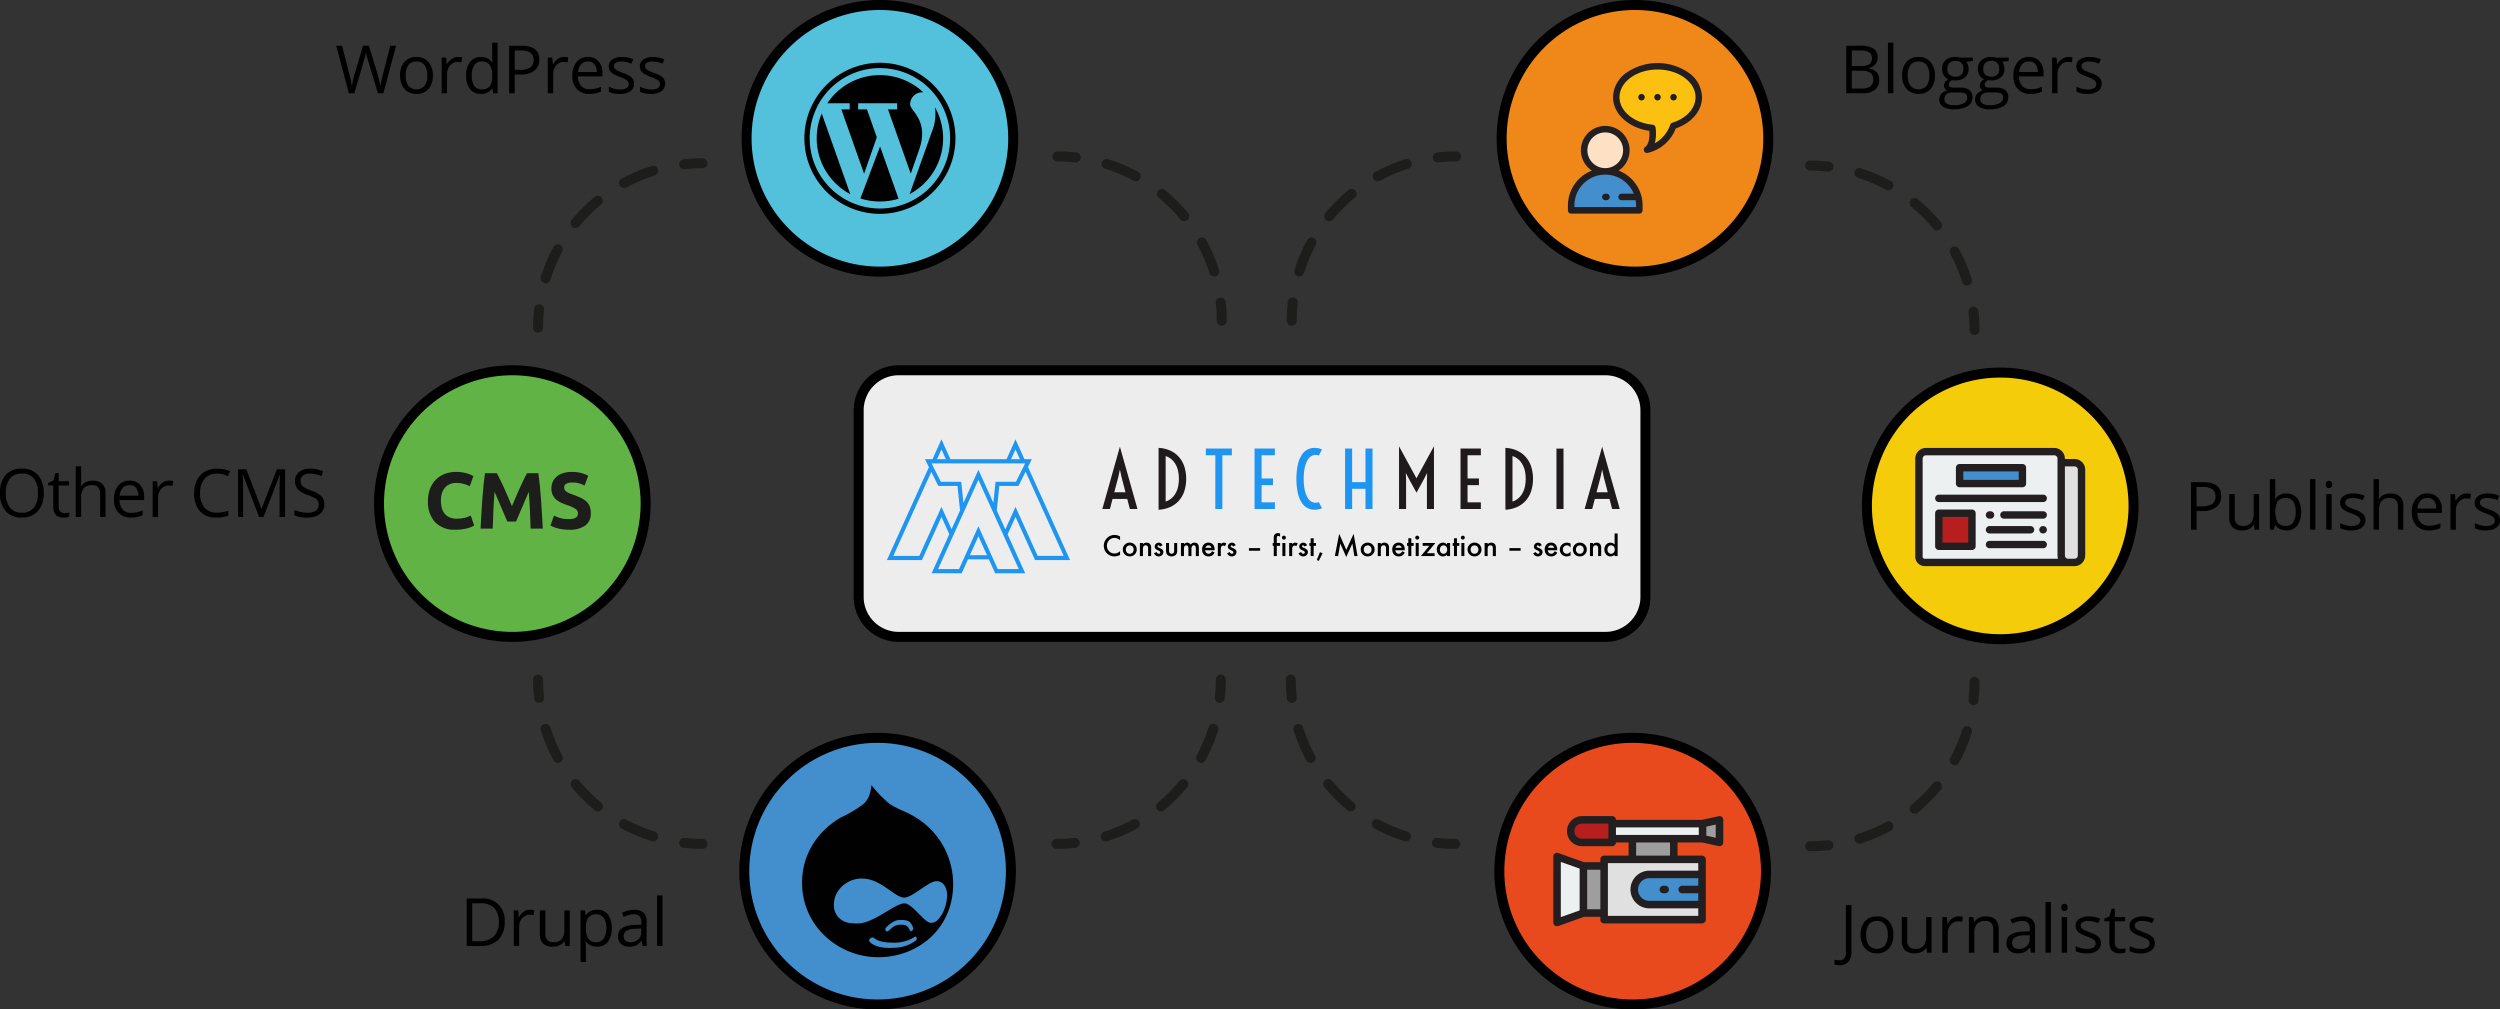 <svg xmlns="http://www.w3.org/2000/svg" viewBox="0 0 750.493 303.039"><rect x="0" y="0" width="750.493" height="303.039" fill="#333333" stroke="none"/><defs><style>.cls-1{fill:#53c1db;}.cls-2{fill:#ededed;}.cls-3{fill:#438ecc;}.cls-4{fill:#010101;}.cls-5{fill:#61b345;}.cls-6{fill:#1d1d1b;}.cls-7{fill:#e84a1d;}.cls-8{fill:#ef8818;}.cls-9{fill:#f4cc09;}.cls-10,.cls-11{fill:none;stroke:#1d1d1b;stroke-linecap:round;stroke-miterlimit:10;stroke-width:3px;}.cls-11{stroke-dasharray:9.497 9.497;}.cls-12{fill:#fcc010;}.cls-13{fill:#fee1c4;}.cls-14{fill:#231f20;}.cls-15{fill:#ecf0f1;}.cls-16{fill:#e0e0e0;}.cls-17{fill:#b61f1e;}.cls-18{fill:#9e9e9e;}.cls-19{fill:#1f1a1c;}.cls-20{fill:#1f95f2;}.cls-21{isolation:isolate;}</style></defs><title>atm-2_1</title><g id="Layer_2" data-name="Layer 2"><g id="Layer_1-2" data-name="Layer 1"><g id="Layer_2-2" data-name="Layer 2"><g id="Layer_1-2-2" data-name="Layer 1-2"><circle class="cls-1" cx="264.145" cy="41.52" r="40.02"/><path d="M264.146,83.04a41.52,41.52,0,1,1,41.52-41.52A41.567,41.567,0,0,1,264.146,83.04Zm0-80.04A38.52,38.52,0,1,0,302.665,41.52,38.563,38.563,0,0,0,264.146,3Z"/><rect class="cls-2" x="257.772" y="111.152" width="236.182" height="80.039" rx="12" ry="12"/><path d="M481.953,192.691H269.771a13.515,13.515,0,0,1-13.5-13.5V123.152a13.515,13.515,0,0,1,13.5-13.5H481.953a13.515,13.515,0,0,1,13.5,13.5v56.039A13.515,13.515,0,0,1,481.953,192.691ZM269.771,112.652a10.512,10.512,0,0,0-10.5,10.5v56.039a10.512,10.512,0,0,0,10.5,10.5H481.953a10.511,10.511,0,0,0,10.5-10.5V123.152a10.512,10.512,0,0,0-10.5-10.5Z"/><path d="M255.073,32.84h-2.505l6.828,19.302,3.823-10.924-2.964-8.378h-2.643V31H269.315v1.839H266.575l6.828,19.302,2.454-7.014c3.22-8.987-2.639-11.786-2.639-13.791a3.631,3.631,0,0,1,3.631-3.631c.108,0,.214.006.317.015a18.974,18.974,0,0,0-28.815,3.28h6.721V32.84Z"/><path d="M245.171,41.52A18.971,18.971,0,0,0,255.25,58.282l-8.563-24.205A18.913,18.913,0,0,0,245.171,41.52Z"/><path d="M280.659,32.17a13.412,13.412,0,0,1-.227,5.197h.075l-.287.82h0a17.679,17.679,0,0,1-.627,1.792l-6.529,18.291a18.983,18.983,0,0,0,7.826-25.68q-.113-.211-.231-.42Z"/><path d="M258.293,59.573a19.063,19.063,0,0,0,11.448.082l-5.55-15.689Z"/><path d="M280.181,25.484a22.677,22.677,0,1,0,6.642,16.035A22.677,22.677,0,0,0,280.181,25.484ZM264.145,62.597a21.077,21.077,0,1,1,21.077-21.078v0A21.101,21.101,0,0,1,264.145,62.597Z"/><circle class="cls-3" cx="263.453" cy="261.52" r="40.02"/><path d="M263.453,303.039a41.52,41.52,0,1,1,41.52-41.52A41.567,41.567,0,0,1,263.453,303.039Zm0-80.039a38.52,38.52,0,1,0,38.52,38.52A38.563,38.563,0,0,0,263.453,223Z"/><path id="Drupal" class="cls-4" d="M274.742,245.293c-2.646-1.645-5.148-2.29-7.644-3.935a35.688,35.688,0,0,1-5.495-5.673c-.347,3.435-1.397,4.832-2.597,5.828a35.946,35.946,0,0,1-6.343,3.78c-1.848.947-11.887,6.918-11.887,19.763,0,12.842,10.84,22.298,22.875,22.298,12.04,0,22.479-8.71,22.479-21.902A23.404,23.404,0,0,0,274.742,245.293Zm.203,37.04a10.91,10.91,0,0,1-5.244,2.092c-2.698.247-6.345.396-8.541-1.595a.711.711,0,0,1-.038-1.004q.018-.02.038-.038a1.151,1.151,0,0,1,.75-.352c.301,0,.247,0,.4.1.999.798,2.496,1.442,5.691,1.442a11.304,11.304,0,0,0,6.445-1.642c.45-.348.649-.048.701.151a.757.757,0,0,1-.201.846Zm-8.656-4.19a8.961,8.961,0,0,1,2.301-1.643,4.456,4.456,0,0,1,2.096-.299,4.127,4.127,0,0,1,2.248.451,3.909,3.909,0,0,1,1.145,1.786.703.703,0,0,1-.396 1c-.348.197-.399.098-.749-.547-.347-.646-.648-1.296-2.397-1.296a4.043,4.043,0,0,0-3.146,1.296c-.849.695-1.149.945-1.45.547-.299-.397-.199-.798.349-1.294Zm18.028-9.489a12.169,12.169,0,0,1-1.7,6.071c-1.195,1.745-1.943,2.393-3.347,2.292-1.8-.151-5.393-5.725-7.691-5.827-2.893-.098-9.189,6.028-14.136,6.028-2.998,0-3.894-.447-4.892-1.098a5.316,5.316,0,0,1-2.201-4.828c.054-3.885,3.695-7.515,8.293-7.563,5.84-.052,9.892,5.769,12.835,5.722,2.499-.047,7.296-4.928,9.643-4.928,2.496-0,3.196,2.585,3.196,4.132Z"/><circle class="cls-5" cx="153.799" cy="151.173" r="40.02"/><path d="M153.799,192.693a41.52,41.52,0,1,1,41.52-41.52A41.567,41.567,0,0,1,153.799,192.693Zm0-80.04a38.52,38.52,0,1,0,38.52,38.52A38.563,38.563,0,0,0,153.799,112.654Z"/><path class="cls-6" d="M136.779,159.017a8.082,8.082,0,0,1-6.18-2.256,8.99,8.99,0,0,1-2.124-6.408,9.85,9.85,0,0,1,.648-3.684,7.928,7.928,0,0,1,1.776-2.736,7.434,7.434,0,0,1,2.688-1.692,9.7,9.7,0,0,1,3.384-.575,10.901,10.901,0,0,1,1.92.155,12.599,12.599,0,0,1,1.512.36,7.483,7.483,0,0,1,1.08.42c.288.145.496.256.624.336l-1.08,3.024a9.057,9.057,0,0,0-1.788-.696,8.516,8.516,0,0,0-2.316-.288,5.103,5.103,0,0,0-1.692.288,3.825,3.825,0,0,0-1.464.924,4.592,4.592,0,0,0-1.02,1.645,6.885,6.885,0,0,0-.384,2.447,8.74,8.74,0,0,0,.252,2.148,4.551,4.551,0,0,0,.816,1.716,3.9,3.9,0,0,0,1.476,1.139,5.249,5.249,0,0,0,2.208.421,9.997,9.997,0,0,0,1.464-.097,10.783,10.783,0,0,0,1.152-.228,6.137,6.137,0,0,0,.888-.3q.383-.168.696-.312l1.032,3a8.751,8.751,0,0,1-2.232.864A13.017,13.017,0,0,1,136.779,159.017Z"/><path class="cls-6" d="M149.163,142.05q.433.792.999,1.956.565,1.165,1.179,2.52.614,1.356,1.215,2.772.601,1.417,1.131,2.664.53-1.248,1.131-2.664.601-1.417,1.215-2.772.614-1.355,1.179-2.52t.999-1.956h3.408q.24,1.655.444,3.708.204,2.052.36,4.271.155,2.221.288,4.452.132,2.232.228,4.2h-3.648q-.072-2.424-.192-5.28-.12-2.855-.36-5.76-.434,1.008-.963,2.232-.53,1.223-1.047,2.447-.518,1.225-.999,2.341-.482,1.114-.819,1.907H152.295q-.337-.791-.818-1.907-.481-1.116-1-2.341-.517-1.223-1.047-2.447-.53-1.225-.963-2.232-.24,2.905-.36,5.76-.12,2.856-.192,5.28h-3.648q.096-1.967.228-4.2.132-2.232.288-4.452.156-2.219.36-4.271.204-2.052.444-3.708Z"/><path class="cls-6" d="M170.811,155.825a5.361,5.361,0,0,0,1.308-.132,2.403,2.403,0,0,0,.828-.359,1.206,1.206,0,0,0,.432-.54,1.926,1.926,0,0,0,.12-.696,1.61,1.61,0,0,0-.768-1.356,11.01,11.01,0,0,0-2.64-1.163q-.816-.289-1.632-.66a6.013,6.013,0,0,1-1.464-.937,4.474,4.474,0,0,1-1.056-1.368,4.275,4.275,0,0,1-.408-1.956,4.841,4.841,0,0,1,.432-2.075,4.431,4.431,0,0,1,1.224-1.572,5.609,5.609,0,0,1,1.92-.996,8.635,8.635,0,0,1,2.544-.348,10.161,10.161,0,0,1,4.92,1.151l-1.08,2.952a10.186,10.186,0,0,0-1.548-.636,6.713,6.713,0,0,0-2.052-.276,3.763,3.763,0,0,0-1.932.372,1.255,1.255,0,0,0-.588,1.141,1.315,1.315,0,0,0,.216.768,2.098,2.098,0,0,0,.612.563,5.271,5.271,0,0,0,.912.456q.516.205,1.14.421,1.296.479,2.256.947a6.063,6.063,0,0,1,1.596,1.092,3.963,3.963,0,0,1,.948,1.465,5.877,5.877,0,0,1,.312,2.04,4.331,4.331,0,0,1-1.632,3.611,7.874,7.874,0,0,1-4.92,1.284,13.646,13.646,0,0,1-1.992-.132,12.852,12.852,0,0,1-1.572-.324,8.936,8.936,0,0,1-1.176-.408,8.781,8.781,0,0,1-.828-.407l1.056-2.976A9.041,9.041,0,0,0,170.811,155.825Z"/><path class="cls-6" d="M161.528,99.848a1.5,1.5,0,0,1-1.5-1.5,51.493,51.493,0,0,1,.311-5.658,1.5,1.5,0,1,1,2.981.33,48.613,48.613,0,0,0-.292,5.327,1.5,1.5,0,0,1-1.5,1.5Z"/><path class="cls-6" d="M163.776,85.069a1.501,1.501,0,0,1-1.432-1.95,50.95,50.95,0,0,1,3.81-8.998,1.5,1.5,0,1,1,2.637,1.431,47.927,47.927,0,0,0-3.584,8.467A1.501,1.501,0,0,1,163.776,85.069Zm8.996-16.596a1.5,1.5,0,0,1-1.157-2.454,51.084,51.084,0,0,1,6.908-6.908,1.5,1.5,0,0,1,1.908,2.315,48,48,0,0,0-6.501,6.501A1.498,1.498,0,0,1,172.772,68.473Zm14.569-12.004a1.5,1.5,0,0,1-.717-2.819,50.932,50.932,0,0,1,8.996-3.811,1.5,1.5,0,1,1,.899,2.862,47.908,47.908,0,0,0-8.464,3.585A1.493,1.493,0,0,1,187.341,56.469Z"/><path class="cls-6" d="M205.367,50.816a1.5,1.5,0,0,1-.163-2.991,51.655,51.655,0,0,1,5.644-.311,1.525,1.525,0,0,1,1.513,1.5,1.5,1.5,0,0,1-1.5,1.5h-.013a48.69,48.69,0,0,0-5.315.292A1.476,1.476,0,0,1,205.367,50.816Z"/><path class="cls-6" d="M210.862,254.832a51.84,51.84,0,0,1-5.657-.311,1.5,1.5,0,0,1,.329-2.982,48.753,48.753,0,0,0,5.328.293,1.5,1.5,0,0,1,0,3Z"/><path class="cls-6" d="M196.083,252.585a1.475,1.475,0,0,1-.45-.069,50.906,50.906,0,0,1-8.998-3.81,1.5,1.5,0,1,1,1.43-2.637,48.073,48.073,0,0,0,8.467,3.585,1.5,1.5,0,0,1-.449,2.931Zm-16.597-8.997a1.494,1.494,0,0,1-.953-.343,50.979,50.979,0,0,1-6.908-6.909,1.5,1.5,0,1,1,2.315-1.908,47.985,47.985,0,0,0,6.501,6.503,1.5,1.5,0,0,1-.955,2.657Zm-12.002-14.566a1.499,1.499,0,0,1-1.32-.785,50.87,50.87,0,0,1-3.811-8.996,1.5,1.5,0,0,1,2.862-.898,47.908,47.908,0,0,0,3.585,8.465,1.5,1.5,0,0,1-1.317,2.215Z"/><path class="cls-6" d="M161.828,210.991a1.499,1.499,0,0,1-1.489-1.335,51.504,51.504,0,0,1-.311-5.657,1.5,1.5,0,0,1,1.5-1.5h0a1.5,1.5,0,0,1,1.5,1.5,48.622,48.622,0,0,0,.292,5.327,1.501,1.501,0,0,1-1.326,1.656A1.608,1.608,0,0,1,161.828,210.991Z"/><path class="cls-6" d="M366.186,210.991a1.599,1.599,0,0,1-.167-.009,1.5,1.5,0,0,1-1.326-1.655,48.692,48.692,0,0,0,.292-5.328,1.5,1.5,0,0,1,1.5-1.5h0a1.5,1.5,0,0,1,1.5,1.5,51.634,51.634,0,0,1-.311,5.656A1.5,1.5,0,0,1,366.186,210.991Z"/><path class="cls-6" d="M331.944,252.576a1.5,1.5,0,0,1-.45-2.931,48.073,48.073,0,0,0,8.465-3.586,1.5,1.5,0,1,1,1.43,2.637,50.986,50.986,0,0,1-8.995,3.811A1.509,1.509,0,0,1,331.944,252.576Zm16.593-8.997a1.5,1.5,0,0,1-.955-2.657,47.982,47.982,0,0,0,6.501-6.502,1.5,1.5,0,0,1,2.315,1.908,51.059,51.059,0,0,1-6.909,6.908A1.493,1.493,0,0,1,348.537,243.579Zm12.002-14.568a1.501,1.501,0,0,1-1.317-2.215,48.002,48.002,0,0,0,3.585-8.468,1.5,1.5,0,0,1,2.862.9,51.045,51.045,0,0,1-3.81,8.997A1.5,1.5,0,0,1,360.539,229.011Z"/><path class="cls-6" d="M317.152,254.832a1.5,1.5,0,0,1,0-3,48.753,48.753,0,0,0,5.328-.293,1.5,1.5,0,0,1,.329,2.982A51.84,51.84,0,0,1,317.152,254.832Z"/><path class="cls-6" d="M322.923,48.767a1.476,1.476,0,0,1-.167-.009,48.755,48.755,0,0,0-5.314-.292h-.013a1.5,1.5,0,0,1-0-3h.014a51.606,51.606,0,0,1,5.644.311,1.5,1.5,0,0,1-.163,2.991Z"/><path class="cls-6" d="M364.505,83.007a1.501,1.501,0,0,1-1.431-1.051,47.909,47.909,0,0,0-3.585-8.464,1.5,1.5,0,1,1,2.637-1.431,50.932,50.932,0,0,1,3.811,8.996,1.501,1.501,0,0,1-1.432,1.95Zm-8.996-16.593a1.498,1.498,0,0,1-1.159-.546,48,48,0,0,0-6.501-6.501,1.5,1.5,0,0,1,1.908-2.315,51.084,51.084,0,0,1,6.908,6.908,1.5,1.5,0,0,1-1.157,2.454ZM340.939,54.411a1.493,1.493,0,0,1-.714-.182,47.927,47.927,0,0,0-8.467-3.584,1.5,1.5,0,1,1,.899-2.862,50.95,50.95,0,0,1,8.998,3.81,1.5,1.5,0,0,1-.717,2.819Z"/><path class="cls-6" d="M366.762,97.799h-0a1.5,1.5,0,0,1-1.5-1.5,48.661,48.661,0,0,0-.292-5.327,1.5,1.5,0,0,1,2.981-.329,51.641,51.641,0,0,1,.311,5.657A1.5,1.5,0,0,1,366.762,97.799Z"/><circle class="cls-7" cx="490.12" cy="261.52" r="40.02"/><path d="M490.119,303.039a41.52,41.52,0,1,1,41.521-41.52A41.567,41.567,0,0,1,490.119,303.039Zm0-80.039a38.52,38.52,0,1,0,38.521,38.52A38.563,38.563,0,0,0,490.119,223Z"/><circle class="cls-8" cx="490.812" cy="41.52" r="40.02"/><path d="M490.812,83.04a41.52,41.52,0,1,1,41.52-41.52A41.567,41.567,0,0,1,490.812,83.04ZM490.812,3A38.52,38.52,0,1,0,529.332,41.52,38.563,38.563,0,0,0,490.812,3Z"/><circle class="cls-9" cx="600.466" cy="151.866" r="40.02"/><path d="M600.466,193.386a41.52,41.52,0,1,1,41.52-41.52A41.567,41.567,0,0,1,600.466,193.386Zm0-80.04a38.52,38.52,0,1,0,38.52,38.52A38.563,38.563,0,0,0,600.466,113.346Z"/><path class="cls-10" d="M592.737,204.692a49.982,49.982,0,0,1-.302,5.492"/><path class="cls-11" d="M590.489,219.471a49.367,49.367,0,0,1-36.897,33.503"/><path class="cls-10" d="M548.896,253.723a49.994,49.994,0,0,1-5.492.302"/><path class="cls-6" d="M548.897,51.509a1.467,1.467,0,0,1-.166-.009,48.705,48.705,0,0,0-5.315-.292h-.013a1.5,1.5,0,1,1,0-3h.013a51.647,51.647,0,0,1,5.644.311,1.5,1.5,0,0,1-.162,2.991Z"/><path class="cls-6" d="M590.48,85.749a1.501,1.501,0,0,1-1.431-1.05,48.073,48.073,0,0,0-3.586-8.465,1.5,1.5,0,1,1,2.637-1.43,50.986,50.986,0,0,1,3.811,8.995,1.5,1.5,0,0,1-1.431,1.951Zm-8.996-16.592a1.495,1.495,0,0,1-1.158-.546,47.983,47.983,0,0,0-6.502-6.501,1.5,1.5,0,0,1,1.908-2.315,51.057,51.057,0,0,1,6.908,6.909,1.5,1.5,0,0,1-1.156,2.454ZM566.914,57.153a1.495,1.495,0,0,1-.714-.182,48.002,48.002,0,0,0-8.468-3.585,1.5,1.5,0,0,1,.9-2.862,51.044,51.044,0,0,1,8.997,3.81,1.501,1.501,0,0,1-.716,2.819Z"/><path class="cls-6" d="M592.736,100.541h-.001a1.5,1.5,0,0,1-1.499-1.501,48.254,48.254,0,0,0-.293-5.326,1.5,1.5,0,0,1,2.982-.33,51.379,51.379,0,0,1,.311,5.658A1.5,1.5,0,0,1,592.736,100.541Z"/><path class="cls-6" d="M387.779,97.799a1.5,1.5,0,0,1-1.5-1.5,51.843,51.843,0,0,1,.311-5.657,1.5,1.5,0,0,1,2.982.329,48.753,48.753,0,0,0-.293,5.328A1.5,1.5,0,0,1,387.779,97.799Z"/><path class="cls-6" d="M390.026,83.02a1.501,1.501,0,0,1-1.431-1.95,50.907,50.907,0,0,1,3.81-8.998,1.5,1.5,0,1,1,2.637,1.43,48.073,48.073,0,0,0-3.585,8.467A1.5,1.5,0,0,1,390.026,83.02Zm8.996-16.596a1.5,1.5,0,0,1-1.156-2.454,50.979,50.979,0,0,1,6.909-6.908,1.5,1.5,0,1,1,1.908,2.315,47.987,47.987,0,0,0-6.503,6.501A1.495,1.495,0,0,1,399.022,66.424ZM413.591,54.421a1.5,1.5,0,0,1-.716-2.819,50.87,50.87,0,0,1,8.996-3.811,1.5,1.5,0,0,1,.898,2.862,47.907,47.907,0,0,0-8.465,3.585A1.487,1.487,0,0,1,413.591,54.421Z"/><path class="cls-6" d="M431.618,48.767a1.5,1.5,0,0,1-.162-2.991,51.606,51.606,0,0,1,5.644-.311h.013a1.5,1.5,0,1,1,0,3h-.013a48.787,48.787,0,0,0-5.315.292A1.467,1.467,0,0,1,431.618,48.767Z"/><path class="cls-6" d="M436.836,254.832a51.811,51.811,0,0,1-5.656-.311,1.5,1.5,0,1,1,.328-2.982,48.762,48.762,0,0,0,5.328.293,1.5,1.5,0,0,1,0,3Z"/><path class="cls-6" d="M422.057,252.585a1.469,1.469,0,0,1-.449-.069,50.945,50.945,0,0,1-8.998-3.81,1.5,1.5,0,1,1,1.43-2.637,48.061,48.061,0,0,0,8.467,3.585,1.5,1.5,0,0,1-.449,2.931Zm-16.596-8.997a1.493,1.493,0,0,1-.953-.343,50.986,50.986,0,0,1-6.909-6.909,1.501,1.501,0,1,1,2.316-1.908,47.957,47.957,0,0,0,6.501,6.503,1.5,1.5,0,0,1-.955,2.657ZM393.458,229.021a1.499,1.499,0,0,1-1.319-.785,50.927,50.927,0,0,1-3.81-8.996,1.5,1.5,0,0,1,2.861-.898,48.012,48.012,0,0,0,3.585,8.465,1.5,1.5,0,0,1-1.317,2.215Z"/><path class="cls-6" d="M387.802,210.991a1.501,1.501,0,0,1-1.489-1.336,51.693,51.693,0,0,1-.31-5.657,1.5,1.5,0,0,1,1.5-1.499h.001a1.5,1.5,0,0,1,1.499,1.501,48.608,48.608,0,0,0,.292,5.327,1.5,1.5,0,0,1-1.327,1.655A1.589,1.589,0,0,1,387.802,210.991Z"/><path class="cls-12" d="M509.966,29.184c0-5.129-5.544-9.287-12.383-9.287s-12.383,4.158-12.383,9.287c0,4.734,4.723,8.641,10.829,9.215.227,1.914.286,5.153-1.597,6.546a11.028,11.028,0,0,0,7.888-7.177C506.808,36.372,509.966,33.055,509.966,29.184Z"/><circle class="cls-13" cx="481.891" cy="45.114" r="6.335"/><path class="cls-3" d="M481.891,51.448h0a10.233,10.233,0,0,0-10.233,10.233v1.462H492.124v-1.462a10.233,10.233,0,0,0-10.233-10.233Z"/><path class="cls-14" d="M506.924,21.837a16.424,16.424,0,0,0-18.682,0,9.202,9.202,0,0,0-4.017,7.347c0,4.968,4.634,9.2,10.906,10.09.102,1.522.029,3.919-1.28,4.887a.974.974,0,0,0,.744,1.744,11.899,11.899,0,0,0,8.468-7.356c4.801-1.651,7.876-5.286,7.876-9.365A9.203,9.203,0,0,0,506.924,21.837Zm-4.894,14.999a.975.975,0,0,0-.627.599,10.166,10.166,0,0,1-4.303,5.371q-.163.1-.323.19a12.487,12.487,0,0,0,.219-4.713.975.975,0,0,0-.877-.855c-5.67-.533-9.945-4.077-9.945-8.245 0-4.584,5.118-8.313,11.409-8.313s11.409,3.729,11.409,8.313c0,3.335-2.733,6.339-6.962,7.653Z"/><path class="cls-14" d="M492.78,28.209a.975.975,0,1,0,.689.286A.975.975,0,0,0,492.78,28.209Z"/><path class="cls-14" d="M497.582,28.209a.975.975,0,1,0,.975.975h0A.975.975,0,0,0,497.582,28.209Z"/><path class="cls-14" d="M502.386,28.209a.975.975,0,1,0,.689.286A.975.975,0,0,0,502.386,28.209Z"/><path class="cls-14" d="M492.728,58.822a11.256,11.256,0,0,0-6.823-7.604,7.309,7.309,0,1,0-8.028,0,11.226,11.226,0,0,0-7.193,10.463v1.462a.975.975,0,0,0,.975.975H492.124a.975.975,0,0,0,.975-.975V61.681a11.191,11.191,0,0,0-.342-2.749A.973.973,0,0,0,492.728,58.822ZM476.531,45.114a5.36,5.36,0,1,1,5.36,5.36h0A5.366,5.366,0,0,1,476.531,45.114Zm14.618,17.055H472.633v-.487a9.258,9.258,0,0,1,17.815-3.535H486.764a.975.975,0,0,0,0,1.949h4.249a9.283,9.283,0,0,1,.136,1.585Z"/><path class="cls-14" d="M482.281,58.147h-.39a.975.975,0,0,0,0,1.949h.39a.975.975,0,0,0,0-1.949Z"/><path class="cls-15" d="M620.884,168.847H577.81a1.747,1.747,0,0,1-1.747-1.747h0v-29.413a2.116,2.116,0,0,1,2.116-2.116h38.472a2.116,2.116,0,0,1,2.116,2.116v29.044a2.116,2.116,0,0,0,2.116,2.116Z"/><path class="cls-16" d="M624.869,141.015v25.716a2.116,2.116,0,0,1-2.116,2.116h-1.869a2.116,2.116,0,0,1-2.116-2.116V138.899h3.984a2.116,2.116,0,0,1,2.116,2.116Z"/><rect class="cls-3" x="588.269" y="140.396" width="18.857" height="4.77"/><rect class="cls-17" x="582.03" y="154.067" width="9.951" height="9.927"/><path class="cls-14" d="M622.752,137.789h-2.875v-.102a3.229,3.229,0,0,0-3.226-3.226H578.18a3.229,3.229,0,0,0-3.226,3.226V167.1a2.859,2.859,0,0,0,2.856,2.856H622.752a3.229,3.229,0,0,0,3.226-3.226v-25.716A3.229,3.229,0,0,0,622.752,137.789ZM577.81,167.738a.639.639,0,0,1-.638-.638V137.687a1.008,1.008,0,0,1,1.007-1.007h38.472a1.008,1.008,0,0,1,1.007,1.007v29.044a3.217,3.217,0,0,0,.161,1.007Zm45.949-1.007a1.008,1.008,0,0,1-1.007,1.007h-1.868a1.008,1.008,0,0,1-1.007-1.007V140.008h2.875a1.008,1.008,0,0,1,1.007,1.007v25.716Z"/><path class="cls-14" d="M613.365,148.493H582.03a1.109,1.109,0,0,0,0,2.218H613.365a1.109,1.109,0,0,0,0-2.218Z"/><path class="cls-14" d="M588.269,146.275h18.857a1.109,1.109,0,0,0,1.109-1.109h0V140.396a1.109,1.109,0,0,0-1.109-1.109H588.269a1.109,1.109,0,0,0-1.109,1.109v4.77a1.109,1.109,0,0,0,1.109,1.109Zm1.109-4.77H606.016v2.551H589.378Z"/><path class="cls-14" d="M591.98,152.958h-9.951a1.109,1.109,0,0,0-1.109,1.109v9.927a1.109,1.109,0,0,0,1.109,1.109h9.951a1.109,1.109,0,0,0,1.109-1.109v-9.927a1.109,1.109,0,0,0-1.109-1.109Zm-1.109,9.927H583.139v-7.709h7.732Z"/><path class="cls-14" d="M613.365,153.485H601.575a1.109,1.109,0,0,0,0,2.218h11.79a1.109,1.109,0,1,0,0-2.218Z"/><path class="cls-14" d="M597.249,155.703h.305a1.109,1.109,0,1,0,.009-2.218h-.314a1.109,1.109,0,0,0,0,2.218Z"/><path class="cls-14" d="M613.365,157.921h-.069a1.109,1.109,0,0,0,0,2.218h.069a1.109,1.109,0,0,0,0-2.218Z"/><path class="cls-14" d="M597.249,160.14h12.312a1.109,1.109,0,1,0,.009-2.218h-12.321a1.109,1.109,0,0,0,0,2.218Z"/><path class="cls-14" d="M613.365,162.358H597.249a1.109,1.109,0,0,0,0,2.218h16.116a1.109,1.109,0,0,0,.009-2.218Z"/><rect class="cls-16" x="481.553" y="257.987" width="29.39" height="18.086"/><path class="cls-3" d="M490.596,267.03h0a4.522,4.522,0,0,1,4.521-4.521h15.825v9.043H495.118A4.522,4.522,0,0,1,490.596,267.03Z"/><rect class="cls-18" x="475.336" y="259.965" width="6.217" height="14.13"/><polygon class="cls-15" points="467.424 257.139 475.336 259.965 475.336 274.095 467.424 276.921 467.424 257.139"/><rect class="cls-18" x="490.031" y="251.77" width="12.434" height="6.217"/><rect class="cls-15" x="483.971" y="247.248" width="27.129" height="4.521"/><polygon class="cls-18" points="511.1 247.249 516.186 246.118 516.186 252.901 511.1 251.77 511.1 247.249"/><path class="cls-17" d="M474.928,246.118h9.043v6.782h-9.043a3.391,3.391,0,0,1-3.391-3.391v-0h0a3.391,3.391,0,0,1,3.391-3.391Z"/><path class="cls-14" d="M516.894,245.237a1.13,1.13,0,0,0-.952-.222l-4.965,1.103H485.102a1.131,1.131,0,0,0-1.13-1.13h-9.043a4.521,4.521,0,1,0-.006,9.043h9.049a1.131,1.131,0,0,0,1.13-1.13h3.799V256.857h-7.347a1.131,1.131,0,0,0-1.13,1.13v.848h-4.891L467.804,256.075a1.13,1.13,0,0,0-1.51,1.064v19.781a1.13,1.13,0,0,0,1.51,1.065l7.728-2.76h4.891v.848a1.131,1.131,0,0,0,1.13,1.13H510.943a1.131,1.131,0,0,0,1.13-1.13V257.987a1.131,1.131,0,0,0-1.13-1.13h-7.347v-3.956h7.381l4.965,1.103a1.13,1.13,0,0,0,1.376-1.103v-6.782A1.13,1.13,0,0,0,516.894,245.237Zm-41.965,6.534a2.261,2.261,0,1,1-.005-4.521h7.917v4.521h-7.913Zm10.173-3.391h24.868V250.64h-24.868ZM468.554,258.744l5.652,2.018v12.536L468.554,275.317Zm7.913,14.221V261.096h3.956v11.869h-3.956Zm33.346-7.065h-4.818a1.13,1.13,0,1,0-.006,2.261h4.824v2.261H495.118a3.391,3.391,0,0,1,0-6.782h14.695v2.261Zm0-4.521H495.118a5.652,5.652,0,0,0,0,11.304h14.695v2.261H482.684V259.118H509.812v2.261Zm-8.478-4.521H491.162v-3.956h10.173Zm13.722-5.365-2.826-.628v-2.708l2.826-.628Z"/><path class="cls-14" d="M499.343,268.161h.527a1.13,1.13,0,1,0,.006-2.261h-.533a1.13,1.13,0,0,0-.006,2.261Z"/></g><g id="Page-1"><g id="ATM-Concept-4"><g id="Light-BG"><g id="logo-640-stroke"><g id="text"><path id="ADTECHMEDIA" class="cls-19" d="M336.192,134.099l5.275,18.707h-2.28l-.798-3.021H333.982l-.785,3.021h-2.28Zm1.677,13.683-1.218-4.685-.465-2.166-.446,2.166-1.237,4.685Zm9.934-13.325a9.73,9.73,0,0,1,3.404.772,7.619,7.619,0,0,1,2.612,1.859,8.335,8.335,0,0,1,1.683,2.857,12.481,12.481,0,0,1,0,7.586,8.123,8.123,0,0,1-1.683,2.857,7.765,7.765,0,0,1-2.612,1.859,9.763,9.763,0,0,1-3.404.772Zm2.123,16.107a5.187,5.187,0,0,0,2.719-2.053,6.992,6.992,0,0,0,.911-1.997,11.325,11.325,0,0,0,0-5.551,6.992,6.992,0,0,0-.911-1.997,5.227,5.227,0,0,0-2.719-2.053Zm70.055-16.597,5.237,9.614,5.256-9.614V152.806H428.358v-8.521l.057-2.292-1.206,2.311-1.972,3.586v.025l-.013-.013v-.013l-1.984-3.598-1.206-2.298.069,2.267v8.547h-2.116V133.967Zm18.462.691h6.104v2.003h-3.988v6.97h3.416v2.003h-3.416v5.162h3.988v2.009h-6.104Zm13.476-.201a9.731,9.731,0,0,1,3.404.772,7.619,7.619,0,0,1,2.612,1.859,8.335,8.335,0,0,1,1.683,2.857,12.481,12.481,0,0,1,0,7.586,8.123,8.123,0,0,1-1.683,2.857,7.765,7.765,0,0,1-2.612,1.859,9.763,9.763,0,0,1-3.404.772Zm2.123,16.107a5.187,5.187,0,0,0,2.719-2.053,6.992,6.992,0,0,0,.911-1.997,11.325,11.325,0,0,0,0-5.551,6.992,6.992,0,0,0-.911-1.997,5.227,5.227,0,0,0-2.719-2.053Zm13.206-15.906h2.116V152.806h-2.116Zm13.721-.559,5.275,18.707h-2.28l-.798-3.021h-4.408l-.785,3.021H475.694Zm1.67,13.683-1.218-4.685-.465-2.166-.446,2.166-1.231,4.685Z"/><path id="Combined-Shape" class="cls-20" d="M403.792,134.658h2.116v10.072h4V134.658H412.025V152.806h-2.116v-6.072h-4v6.072h-2.116Zm-9.181,18.362a4.708,4.708,0,0,1-2.085-.49,4.567,4.567,0,0,1-1.733-1.595,9.078,9.078,0,0,1-1.181-2.876,21.451,21.451,0,0,1,0-8.641,9.038,9.038,0,0,1,1.181-2.87,4.456,4.456,0,0,1,3.818-2.091,5.908,5.908,0,0,1,1.155.113,6.089,6.089,0,0,1,1.086.352l-.948,1.834a2.466,2.466,0,0,0-2.28.188,3.471,3.471,0,0,0-1.13,1.237,7.946,7.946,0,0,0-.816,2.223,17.93,17.93,0,0,0,0,6.682,7.755,7.755,0,0,0,.816,2.223,3.415,3.415,0,0,0,1.13,1.237,2.466,2.466,0,0,0,2.28.188l.955,1.821a6.091,6.091,0,0,1-1.086.352A5.171,5.171,0,0,1,394.612,153.02ZM376.614,134.658h6.104v2.003H378.731v6.97h3.416v2.003H378.731v5.162h3.988v2.009h-6.104ZM364.84,136.661h-2.851V134.658h7.812v2.003h-2.851V152.806h-2.116Z"/></g><path id="logo" class="cls-20" d="M302.483,160.417l2.374-5.243,5.846,12.949h10.531l-12.635-27.951-.716,1.432,11.429,25.275h-7.806l-6.65-14.719-3.052,6.751Zm-17.508-.044-2.349-5.2-5.853,12.949H266.244l12.609-27.888.716,1.432L268.165,166.885l7.806-.006L282.621,152.159l3.033,6.7Zm14.255-7.159.754-7.347h5.765l4.006-8.007H277.666l4.013,8.013h5.765l.754,7.372,1.017-2.254-.653-6.355h-6.116l-2.769-5.532H307.752L304.983,144.63h-6.123l-.653,6.336Zm-2.386,14.694h-6.255l.559-1.243h5.137Zm-16.917-30.048L282.621,131.895l2.694,5.966h-1.363L282.621,134.909l-1.331,2.951Zm22.23,0,2.694-5.966,2.694,5.966h-1.363l-1.331-2.951-1.331,2.951Zm-13.451,34.224h-9.03l14.041-31.053,14.041,31.053h-9.024l-5.017-11.096Zm-.804-1.243,5.815-12.873,5.815,12.873h6.298L293.711,144.046l-12.107,26.795Z"/></g></g></g><g class="cls-21"><path d="M336.243,161.058v1.105a2.591,2.591,0,0,0-1.677-.678,2.127,2.127,0,0,0-1.608.684,2.307,2.307,0,0,0-.659,1.67,2.249,2.249,0,0,0,.659,1.645,2.185,2.185,0,0,0,1.614.672,2.011,2.011,0,0,0,.841-.163,2.587,2.587,0,0,0,.402-.22,4.35,4.35,0,0,0,.433-.327v1.13a3.39,3.39,0,0,1-1.689.452,3.184,3.184,0,0,1-3.203-3.184,3.176,3.176,0,0,1,.785-2.11,3.111,3.111,0,0,1,2.493-1.137A3.238,3.238,0,0,1,336.243,161.058Z"/><path d="M337.065,164.938a1.936,1.936,0,0,1,.609-1.444,2.033,2.033,0,0,1,1.476-.597,2.062,2.062,0,0,1,1.488.597,2,2,0,0,1,.603,1.469,1.976,1.976,0,0,1-.609,1.476,2.065,2.065,0,0,1-1.501.59,1.994,1.994,0,0,1-1.476-.603A2.021,2.021,0,0,1,337.065,164.938Zm.923.019a1.332,1.332,0,0,0,.314.929,1.094,1.094,0,0,0,.848.345,1.112,1.112,0,0,0,.848-.339,1.455,1.455,0,0,0,0-1.821,1.205,1.205,0,0,0-1.689,0A1.237,1.237,0,0,0,337.988,164.957Z"/><path d="M342.196,163.01h.911v.364a1.476,1.476,0,0,1,1.068-.471,1.377,1.377,0,0,1,1.068.427,1.76,1.76,0,0,1,.327,1.193v2.399h-.911v-2.185a1.424,1.424,0,0,0-.163-.798.651.651,0,0,0-.571-.226.705.705,0,0,0-.641.295,2.029,2.029,0,0,0-.182,1.024v1.89h-.911v-3.912Z"/><path d="M348.978,163.682l-.747.396c-.119-.239-.264-.364-.44-.364a.294.294,0,0,0-.214.082.289.289,0,0,0-.088.214c0,.151.176.301.521.446a3.081,3.081,0,0,1,.967.571.992.992,0,0,1,.251.703,1.227,1.227,0,0,1-.421.948,1.494,1.494,0,0,1-2.374-.597l.772-.358a1.619,1.619,0,0,0,.245.358.555.555,0,0,0,.396.151c.308,0,.458-.138.458-.421,0-.163-.119-.308-.352-.452-.094-.044-.182-.088-.27-.132-.094-.044-.182-.088-.276-.132a1.668,1.668,0,0,1-.553-.383.935.935,0,0,1-.207-.628,1.113,1.113,0,0,1,.352-.841,1.236,1.236,0,0,1,.867-.333A1.159,1.159,0,0,1,348.978,163.682Z"/><path d="M350.949,163.01v2.248c0,.647.257.973.766.973s.766-.327.766-.973v-2.248h.904v2.267a2.395,2.395,0,0,1-.119.81,1.417,1.417,0,0,1-.389.553,1.904,1.904,0,0,1-2.323,0,1.331,1.331,0,0,1-.396-.553,2.223,2.223,0,0,1-.113-.81v-2.267Z"/><path d="M354.529,163.01h.904v.364a1.848,1.848,0,0,1,.446-.37,1.058,1.058,0,0,1,.496-.1,1.208,1.208,0,0,1,1.049.578,1.359,1.359,0,0,1,1.155-.578q1.319,0,1.319,1.601v2.418h-.911v-2.173a1.644,1.644,0,0,0-.138-.798.497.497,0,0,0-.465-.239.589.589,0,0,0-.546.283,1.827,1.827,0,0,0-.17.904v2.022h-.911v-2.16c0-.697-.201-1.042-.603-1.042a.609.609,0,0,0-.559.283,1.739,1.739,0,0,0-.176.898v2.022h-.904v-3.912Z"/><path d="M364.595,165.183h-2.801a1.171,1.171,0,0,0,.314.766.946.946,0,0,0,.71.283.935.935,0,0,0,.559-.163,2.38,2.38,0,0,0,.496-.597l.766.427a3.519,3.519,0,0,1-.37.515,1.817,1.817,0,0,1-.421.352,1.715,1.715,0,0,1-.484.201,2.327,2.327,0,0,1-.565.063,1.836,1.836,0,0,1-1.407-.565,2.115,2.115,0,0,1-.527-1.501,2.147,2.147,0,0,1,.515-1.501,1.776,1.776,0,0,1,1.375-.565,1.734,1.734,0,0,1,1.363.553,2.155,2.155,0,0,1,.496,1.513Zm-.923-.741a.861.861,0,0,0-.911-.722.987.987,0,0,0-.308.05.904.904,0,0,0-.264.144.866.866,0,0,0-.201.226.926.926,0,0,0-.126.301Z"/><path d="M365.587,163.01h.904v.352a1.66,1.66,0,0,1,.44-.358.993.993,0,0,1,.465-.1,1.436,1.436,0,0,1,.747.232l-.414.829a.839.839,0,0,0-.502-.182c-.49,0-.741.37-.741,1.118v2.028h-.898Z"/><path d="M370.938,163.682l-.747.396c-.119-.239-.264-.364-.44-.364a.294.294,0,0,0-.214.082.289.289,0,0,0-.088.214c0,.151.176.301.521.446a3.081,3.081,0,0,1,.967.571.992.992,0,0,1,.251.703,1.227,1.227,0,0,1-.421.948,1.494,1.494,0,0,1-2.374-.597l.772-.358a1.619,1.619,0,0,0,.245.358.555.555,0,0,0,.396.151c.308,0,.458-.138.458-.421,0-.163-.119-.308-.352-.452-.094-.044-.182-.088-.27-.132-.094-.044-.182-.088-.276-.132a1.668,1.668,0,0,1-.553-.383.935.935,0,0,1-.207-.628,1.113,1.113,0,0,1,.352-.841,1.236,1.236,0,0,1,.867-.333A1.165,1.165,0,0,1,370.938,163.682Z"/><path d="M374.919,164.543h3.366v.785h-3.366Z"/></g><g class="cls-21"><path d="M383.289,163.858v3.071H382.379v-3.071h-.32v-.841h.32v-1.513a1.643,1.643,0,0,1,.257-1.042,1.269,1.269,0,0,1,1.03-.427,1.751,1.751,0,0,1,.609.138v.923l-.094-.05a1.126,1.126,0,0,0-.484-.151.322.322,0,0,0-.327.176,1.671,1.671,0,0,0-.082.653v1.287h.986v.848Z"/></g><g class="cls-21"><path d="M384.828,161.384a.542.542,0,0,1,.176-.408.593.593,0,1,1,0,.835A.598.598,0,0,1,384.828,161.384Zm1.042,1.626v3.912h-.904v-3.912Z"/><path d="M387.013,163.01h.904v.352a1.66,1.66,0,0,1,.44-.358.993.993,0,0,1,.465-.1,1.436,1.436,0,0,1,.747.232l-.414.829a.839.839,0,0,0-.502-.182c-.49,0-.741.37-.741,1.118v2.028H387.007v-3.918Z"/><path d="M392.364,163.682l-.747.396c-.119-.239-.264-.364-.44-.364a.294.294,0,0,0-.214.082.289.289,0,0,0-.088.214c0,.151.176.301.521.446a3.081,3.081,0,0,1,.967.571.992.992,0,0,1,.251.703,1.227,1.227,0,0,1-.421.948,1.494,1.494,0,0,1-2.374-.597l.772-.358a1.619,1.619,0,0,0,.245.358.555.555,0,0,0,.396.151c.308,0,.458-.138.458-.421,0-.163-.119-.308-.352-.452-.094-.044-.182-.088-.27-.132-.094-.044-.182-.088-.276-.132a1.668,1.668,0,0,1-.553-.383.935.935,0,0,1-.207-.628,1.113,1.113,0,0,1,.352-.841,1.236,1.236,0,0,1,.867-.333A1.159,1.159,0,0,1,392.364,163.682Z"/><path d="M394.36,163.858v3.071h-.904v-3.071h-.383v-.841h.383V161.585h.904v1.432h.703v.841Z"/><path d="M396.238,165.767l.804.314-1.143,2.292-.609-.251Z"/><path d="M400.715,166.923l1.306-6.669,2.129,4.823,2.204-4.823,1.174,6.669H406.568l-.597-3.743-1.834,4.032-1.783-4.032-.666,3.749h-.973Z"/><path d="M408.483,164.938a1.936,1.936,0,0,1,.609-1.444,2.033,2.033,0,0,1,1.476-.597,2.062,2.062,0,0,1,1.488.597,2,2,0,0,1,.603,1.469,1.976,1.976,0,0,1-.609,1.476,2.065,2.065,0,0,1-1.501.59,2.038,2.038,0,0,1-2.066-2.091Zm.923.019a1.332,1.332,0,0,0,.314.929,1.094,1.094,0,0,0,.848.345,1.112,1.112,0,0,0,.848-.339,1.455,1.455,0,0,0,0-1.821,1.205,1.205,0,0,0-1.689,0A1.237,1.237,0,0,0,409.406,164.957Z"/><path d="M413.607,163.01h.911v.364a1.476,1.476,0,0,1,1.068-.471,1.377,1.377,0,0,1,1.068.427,1.76,1.76,0,0,1,.327,1.193v2.399h-.904v-2.185a1.424,1.424,0,0,0-.163-.798.651.651,0,0,0-.571-.226.705.705,0,0,0-.641.295,2.029,2.029,0,0,0-.182,1.024v1.89h-.911Z"/></g><g class="cls-21"><path d="M421.683,165.183h-2.801a1.171,1.171,0,0,0,.314.766.946.946,0,0,0,.71.283.935.935,0,0,0,.559-.163,2.38,2.38,0,0,0,.496-.597l.766.427a3.517,3.517,0,0,1-.37.515,1.816,1.816,0,0,1-.421.352,1.715,1.715,0,0,1-.484.201,2.327,2.327,0,0,1-.565.063,1.836,1.836,0,0,1-1.407-.565,2.115,2.115,0,0,1-.527-1.501,2.147,2.147,0,0,1,.515-1.501,1.776,1.776,0,0,1,1.375-.565,1.734,1.734,0,0,1,1.363.553,2.155,2.155,0,0,1,.496,1.513Zm-.929-.741a.861.861,0,0,0-.911-.722.987.987,0,0,0-.308.05.904.904,0,0,0-.264.144.866.866,0,0,0-.201.226.926.926,0,0,0-.126.301Z"/></g><g class="cls-21"><path d="M423.674,163.858v3.071h-.904v-3.071h-.383v-.841h.383V161.585h.904v1.432h.703v.841Z"/><path d="M424.854,161.384a.542.542,0,0,1,.176-.408.593.593,0,1,1,0,.835A.598.598,0,0,1,424.854,161.384Zm1.042,1.626v3.912h-.904v-3.912Z"/><path d="M428.339,166.075h2.323v.854h-4.119l2.537-3.071h-1.997v-.841h3.787Z"/><path d="M434.399,163.01h.911v3.912h-.911v-.408a1.74,1.74,0,0,1-2.543-.063,2.185,2.185,0,0,1-.527-1.495,2.105,2.105,0,0,1,.527-1.463,1.703,1.703,0,0,1,1.319-.584,1.658,1.658,0,0,1,1.225.565Zm-2.148,1.947a1.367,1.367,0,0,0,.301.917.986.986,0,0,0,.779.358,1.032,1.032,0,0,0,.81-.345,1.501,1.501,0,0,0,0-1.821,1.024,1.024,0,0,0-.804-.352,1.009,1.009,0,0,0-.779.352A1.328,1.328,0,0,0,432.252,164.957Z"/><path d="M437.376,163.858v3.071h-.904v-3.071h-.383v-.841h.383V161.585h.904v1.432h.703v.841Z"/><path d="M438.556,161.384a.542.542,0,0,1,.176-.408.584.584,0,1,1-.176.408Zm1.042,1.626v3.912h-.904v-3.912Z"/><path d="M440.56,164.938a1.936,1.936,0,0,1,.609-1.444,2.033,2.033,0,0,1,1.476-.597,2.062,2.062,0,0,1,1.488.597,2,2,0,0,1,.603,1.469,1.976,1.976,0,0,1-.609,1.476,2.065,2.065,0,0,1-1.501.59,2.038,2.038,0,0,1-2.066-2.091Zm.923.019a1.332,1.332,0,0,0,.314.929,1.094,1.094,0,0,0,.848.345,1.112,1.112,0,0,0,.848-.339,1.454,1.454,0,0,0,0-1.821,1.205,1.205,0,0,0-1.689,0A1.237,1.237,0,0,0,441.483,164.957Z"/><path d="M445.69,163.01h.911v.364a1.476,1.476,0,0,1,1.068-.471,1.354,1.354,0,0,1,1.061.427,1.76,1.76,0,0,1,.327,1.193v2.399h-.911v-2.185a1.424,1.424,0,0,0-.163-.798.651.651,0,0,0-.571-.226.705.705,0,0,0-.641.295,2.029,2.029,0,0,0-.182,1.024v1.89h-.911v-3.912Z"/><path d="M453.119,164.543h3.366v.785h-3.366Z"/><path d="M462.821,163.682l-.747.396c-.119-.239-.264-.364-.44-.364a.293.293,0,0,0-.213.082.289.289,0,0,0-.088.214c0,.151.176.301.521.446a3.081,3.081,0,0,1,.967.571.992.992,0,0,1,.251.703,1.227,1.227,0,0,1-.421.948,1.494,1.494,0,0,1-2.374-.597l.772-.358a1.619,1.619,0,0,0,.245.358.555.555,0,0,0,.396.151c.308,0,.458-.138.458-.421,0-.163-.119-.308-.352-.452-.094-.044-.182-.088-.27-.132-.094-.044-.182-.088-.276-.132a1.668,1.668,0,0,1-.553-.383.935.935,0,0,1-.207-.628,1.113,1.113,0,0,1,.352-.841,1.236,1.236,0,0,1,.867-.333A1.159,1.159,0,0,1,462.821,163.682Z"/><path d="M467.449,165.183h-2.801a1.171,1.171,0,0,0,.314.766.946.946,0,0,0,.71.283.935.935,0,0,0,.559-.163,2.38,2.38,0,0,0,.496-.597l.766.427a3.518,3.518,0,0,1-.37.515,1.817,1.817,0,0,1-.421.352,1.715,1.715,0,0,1-.484.201,2.327,2.327,0,0,1-.565.063,1.836,1.836,0,0,1-1.407-.565,2.115,2.115,0,0,1-.527-1.501,2.147,2.147,0,0,1,.515-1.501,1.776,1.776,0,0,1,1.375-.565,1.734,1.734,0,0,1,1.363.553,2.155,2.155,0,0,1,.496,1.513Zm-.923-.741a.861.861,0,0,0-.911-.722.987.987,0,0,0-.308.05.904.904,0,0,0-.264.144.866.866,0,0,0-.201.226.926.926,0,0,0-.126.301Z"/><path d="M471.48,163.18v1.199a2.261,2.261,0,0,0-.553-.521,1.181,1.181,0,0,0-1.413.214,1.258,1.258,0,0,0-.339.898,1.281,1.281,0,0,0,.327.904,1.091,1.091,0,0,0,.841.352,1.117,1.117,0,0,0,.571-.138,2.19,2.19,0,0,0,.565-.527v1.193a2.384,2.384,0,0,1-1.099.283,2.12,2.12,0,0,1-1.52-.584,1.948,1.948,0,0,1-.609-1.463,1.973,1.973,0,0,1,.622-1.476A2.094,2.094,0,0,1,470.394,162.91,2.196,2.196,0,0,1,471.48,163.18Z"/><path d="M472.171,164.938a1.936,1.936,0,0,1,.609-1.444,2.033,2.033,0,0,1,1.476-.597,2.062,2.062,0,0,1,1.488.597,2,2,0,0,1,.603,1.469,1.976,1.976,0,0,1-.609,1.476,2.065,2.065,0,0,1-1.501.59,1.994,1.994,0,0,1-1.476-.603A2.021,2.021,0,0,1,472.171,164.938Zm.929.019a1.332,1.332,0,0,0,.314.929,1.094,1.094,0,0,0,.848.345,1.112,1.112,0,0,0,.848-.339,1.455,1.455,0,0,0,0-1.821,1.205,1.205,0,0,0-1.689,0A1.237,1.237,0,0,0,473.101,164.957Z"/><path d="M477.302,163.01h.911v.364a1.476,1.476,0,0,1,1.068-.471,1.354,1.354,0,0,1,1.061.427,1.76,1.76,0,0,1,.327,1.193v2.399h-.911v-2.185a1.424,1.424,0,0,0-.163-.798.651.651,0,0,0-.571-.226.705.705,0,0,0-.641.295,2.029,2.029,0,0,0-.182,1.024v1.89h-.898Z"/><path d="M484.699,160.141h.911v6.782H484.699v-.408a1.702,1.702,0,0,1-1.212.521,1.72,1.72,0,0,1-1.331-.584,2.185,2.185,0,0,1-.527-1.495,2.105,2.105,0,0,1,.527-1.463,1.688,1.688,0,0,1,2.543-.025Zm-2.148,4.816a1.367,1.367,0,0,0,.301.917.986.986,0,0,0,.779.358,1.032,1.032,0,0,0,.81-.345,1.501,1.501,0,0,0,0-1.821,1.024,1.024,0,0,0-.804-.352,1.009,1.009,0,0,0-.779.352A1.361,1.361,0,0,0,482.551,164.957Z"/></g></g></g><path d="M554.242,13.723h4.033a7.61,7.61,0,0,1,4.111.85,2.998,2.998,0,0,1,1.27,2.686,3.105,3.105,0,0,1-.708,2.095,3.405,3.405,0,0,1-2.065,1.069v.098q3.252.557,3.252,3.418a3.672,3.672,0,0,1-1.294,2.988A5.505,5.505,0,0,1,559.223,28h-4.98Zm1.66,6.113h2.734a4.453,4.453,0,0,0,2.529-.552,2.129,2.129,0,0,0,.771-1.86,1.882,1.882,0,0,0-.859-1.733,5.369,5.369,0,0,0-2.734-.532h-2.441Zm0,1.406V26.584h2.979a4.244,4.244,0,0,0,2.603-.669,2.469,2.469,0,0,0,.874-2.095,2.218,2.218,0,0,0-.894-1.953,4.776,4.776,0,0,0-2.72-.625Z"/><path d="M568.378,28h-1.621V12.805h1.621Z"/><path d="M580.854,22.639a5.905,5.905,0,0,1-1.318,4.087,4.642,4.642,0,0,1-3.643,1.47,4.824,4.824,0,0,1-2.549-.674,4.445,4.445,0,0,1-1.719-1.934,6.743,6.743,0,0,1-.605-2.949,5.897,5.897,0,0,1,1.309-4.077,4.628,4.628,0,0,1,3.633-1.46,4.528,4.528,0,0,1,3.569,1.494A5.88,5.88,0,0,1,580.854,22.639Zm-8.154,0a5.081,5.081,0,0,0,.82,3.125,3.256,3.256,0,0,0,4.829.005,5.057,5.057,0,0,0,.825-3.13,4.975,4.975,0,0,0-.825-3.101,2.899,2.899,0,0,0-2.437-1.06,2.852,2.852,0,0,0-2.402,1.045A5.031,5.031,0,0,0,572.699,22.639Z"/><path d="M592.256,17.297v1.025l-1.982.234a3.481,3.481,0,0,1,.703,2.139,3.165,3.165,0,0,1-1.074,2.51,4.333,4.333,0,0,1-2.949.938,4.896,4.896,0,0,1-.898-.078,1.595,1.595,0,0,0-1.035,1.377.699.699,0,0,0,.361.649,2.638,2.638,0,0,0,1.24.21h1.895a4.242,4.242,0,0,1,2.671.732,2.544,2.544,0,0,1,.933,2.129,3.039,3.039,0,0,1-1.426,2.71,7.631,7.631,0,0,1-4.16.933,5.684,5.684,0,0,1-3.237-.781,2.522,2.522,0,0,1-1.138-2.207,2.477,2.477,0,0,1,.625-1.689,3.187,3.187,0,0,1,1.758-.967,1.696,1.696,0,0,1-.688-.576,1.524,1.524,0,0,1-.278-.908,1.726,1.726,0,0,1,.312-1.025,3.281,3.281,0,0,1,.986-.85,2.892,2.892,0,0,1-1.353-1.162,3.412,3.412,0,0,1-.522-1.875,3.463,3.463,0,0,1,1.055-2.71,4.306,4.306,0,0,1,2.988-.952,5.429,5.429,0,0,1,1.514.195Zm-8.535,12.5a1.452,1.452,0,0,0,.732,1.318,4.045,4.045,0,0,0,2.1.449,5.861,5.861,0,0,0,3.022-.61,1.868,1.868,0,0,0,.981-1.655,1.309,1.309,0,0,0-.537-1.206,4.173,4.173,0,0,0-2.021-.337h-1.943a2.56,2.56,0,0,0-1.719.527A1.884,1.884,0,0,0,583.721,29.797Zm.879-9.072a2.181,2.181,0,0,0,.635,1.699A2.534,2.534,0,0,0,587.002,23a2.068,2.068,0,0,0,2.373-2.305,2.128,2.128,0,0,0-2.402-2.412,2.378,2.378,0,0,0-1.758.615A2.478,2.478,0,0,0,584.6,20.725Z"/><path d="M603.013,17.297v1.025l-1.982.234a3.482,3.482,0,0,1,.703,2.139,3.165,3.165,0,0,1-1.074,2.51,4.333,4.333,0,0,1-2.949.938,4.897,4.897,0,0,1-.898-.078,1.595,1.595,0,0,0-1.035,1.377.699.699,0,0,0,.361.649,2.638,2.638,0,0,0,1.24.21h1.895a4.242,4.242,0,0,1,2.671.732,2.544,2.544,0,0,1,.933,2.129,3.039,3.039,0,0,1-1.426,2.71,7.631,7.631,0,0,1-4.16.933,5.684,5.684,0,0,1-3.237-.781,2.522,2.522,0,0,1-1.138-2.207,2.477,2.477,0,0,1,.625-1.689,3.187,3.187,0,0,1,1.758-.967,1.696,1.696,0,0,1-.688-.576,1.524,1.524,0,0,1-.278-.908,1.726,1.726,0,0,1,.312-1.025,3.281,3.281,0,0,1,.986-.85,2.892,2.892,0,0,1-1.353-1.162,3.412,3.412,0,0,1-.522-1.875,3.463,3.463,0,0,1,1.055-2.71,4.306,4.306,0,0,1,2.988-.952,5.429,5.429,0,0,1,1.514.195Zm-8.535,12.5a1.452,1.452,0,0,0,.732,1.318,4.045,4.045,0,0,0,2.1.449,5.861,5.861,0,0,0,3.022-.61,1.868,1.868,0,0,0,.981-1.655,1.309,1.309,0,0,0-.537-1.206,4.173,4.173,0,0,0-2.021-.337h-1.943a2.56,2.56,0,0,0-1.719.527A1.884,1.884,0,0,0,594.478,29.797Zm.879-9.072a2.181,2.181,0,0,0,.635,1.699A2.534,2.534,0,0,0,597.759,23a2.068,2.068,0,0,0,2.373-2.305,2.128,2.128,0,0,0-2.402-2.412,2.378,2.378,0,0,0-1.758.615A2.478,2.478,0,0,0,595.356,20.725Z"/><path d="M609.531,28.195A4.919,4.919,0,0,1,605.786,26.75a5.593,5.593,0,0,1-1.372-4.014,6.206,6.206,0,0,1,1.274-4.111,4.233,4.233,0,0,1,3.423-1.523,4.036,4.036,0,0,1,3.184,1.323A5.072,5.072,0,0,1,613.467,21.916v1.025h-7.373a4.239,4.239,0,0,0,.952,2.861,3.294,3.294,0,0,0,2.544.977,8.617,8.617,0,0,0,3.418-.723V27.502a8.582,8.582,0,0,1-1.626.532A9.136,9.136,0,0,1,609.531,28.195ZM609.092,18.459a2.646,2.646,0,0,0-2.056.84,3.871,3.871,0,0,0-.903,2.324h5.596a3.562,3.562,0,0,0-.684-2.349A2.407,2.407,0,0,0,609.092,18.459Z"/><path d="M620.913,17.102a6.343,6.343,0,0,1,1.279.117l-.225,1.504a5.517,5.517,0,0,0-1.172-.146,2.852,2.852,0,0,0-2.222,1.055,3.845,3.845,0,0,0-.923,2.627V28h-1.621V17.297h1.338l.186,1.982h.078a4.708,4.708,0,0,1,1.436-1.611A3.231,3.231,0,0,1,620.913,17.102Z"/><path d="M630.898,25.08a2.681,2.681,0,0,1-1.113,2.305,5.233,5.233,0,0,1-3.125.811,6.795,6.795,0,0,1-3.32-.674v-1.504a8.063,8.063,0,0,0,1.655.615,6.902,6.902,0,0,0,1.704.225,3.866,3.866,0,0,0,1.953-.405,1.395,1.395,0,0,0,.142-2.305,8.531,8.531,0,0,0-2.114-1.05,11.455,11.455,0,0,1-2.124-.972,2.903,2.903,0,0,1-.938-.942,2.458,2.458,0,0,1-.308-1.26A2.4,2.4,0,0,1,624.375,17.858a4.961,4.961,0,0,1,2.92-.757,8.545,8.545,0,0,1,3.379.703l-.576,1.318a7.754,7.754,0,0,0-2.92-.664,3.36,3.36,0,0,0-1.738.361,1.117,1.117,0,0,0-.586.996,1.212,1.212,0,0,0,.22.732,2.172,2.172,0,0,0,.708.576,15.83,15.83,0,0,0,1.875.791,7.01,7.01,0,0,1,2.573,1.396A2.462,2.462,0,0,1,630.898,25.08Z"/><path d="M115.092,28h-1.641l-2.881-9.561q-.205-.635-.459-1.602a9.466,9.466,0,0,1-.264-1.162,22.289,22.289,0,0,1-.684,2.822L106.371,28h-1.641l-3.799-14.277h1.758l2.256,8.818a32.885,32.885,0,0,1,.684,3.359,24.299,24.299,0,0,1,.781-3.496l2.559-8.682h1.758l2.686,8.76a26.635,26.635,0,0,1,.791,3.418,29.428,29.428,0,0,1,.703-3.379l2.246-8.799h1.758Z"/><path d="M129.94,22.639a5.905,5.905,0,0,1-1.318,4.087,4.642,4.642,0,0,1-3.643,1.47,4.824,4.824,0,0,1-2.549-.674,4.445,4.445,0,0,1-1.719-1.934,6.743,6.743,0,0,1-.605-2.949,5.897,5.897,0,0,1,1.309-4.077,4.628,4.628,0,0,1,3.633-1.46,4.528,4.528,0,0,1,3.569,1.494A5.88,5.88,0,0,1,129.94,22.639Zm-8.154,0a5.081,5.081,0,0,0,.82,3.125,3.256,3.256,0,0,0,4.829.005,5.057,5.057,0,0,0,.825-3.13,4.975,4.975,0,0,0-.825-3.101,2.899,2.899,0,0,0-2.437-1.06,2.852,2.852,0,0,0-2.402,1.045A5.031,5.031,0,0,0,121.786,22.639Z"/><path d="M137.465,17.102a6.343,6.343,0,0,1,1.279.117l-.225,1.504a5.517,5.517,0,0,0-1.172-.146,2.852,2.852,0,0,0-2.222,1.055,3.845,3.845,0,0,0-.923,2.627V28H132.582V17.297h1.338l.186,1.982h.078a4.708,4.708,0,0,1,1.436-1.611A3.231,3.231,0,0,1,137.465,17.102Z"/><path d="M147.832,26.564h-.088a3.809,3.809,0,0,1-3.359,1.631,3.975,3.975,0,0,1-3.267-1.436,6.317,6.317,0,0,1-1.167-4.082,6.426,6.426,0,0,1,1.172-4.111,3.943,3.943,0,0,1,3.262-1.465,3.891,3.891,0,0,1,3.34,1.582h.127l-.068-.771-.039-.752V12.805h1.621V28h-1.318Zm-3.242.273a2.952,2.952,0,0,0,2.407-.903,4.564,4.564,0,0,0,.747-2.915v-.342a5.368,5.368,0,0,0-.757-3.247,2.874,2.874,0,0,0-2.417-.972,2.482,2.482,0,0,0-2.183,1.108,5.508,5.508,0,0,0-.757,3.13,5.287,5.287,0,0,0,.752,3.096A2.546,2.546,0,0,0,144.59,26.838Z"/><path d="M161.899,17.883a3.998,3.998,0,0,1-1.479,3.335,6.703,6.703,0,0,1-4.233,1.167h-1.68V28h-1.66V13.723h3.701Q161.899,13.723,161.899,17.883ZM154.507,20.959H156.001a5.553,5.553,0,0,0,3.193-.713,2.628,2.628,0,0,0,.986-2.285,2.464,2.464,0,0,0-.928-2.109,4.845,4.845,0,0,0-2.891-.693h-1.855Z"/><path d="M169.326,17.102a6.343,6.343,0,0,1,1.279.117l-.225,1.504a5.517,5.517,0,0,0-1.172-.146,2.852,2.852,0,0,0-2.222,1.055,3.845,3.845,0,0,0-.923,2.627V28h-1.621V17.297h1.338l.186,1.982h.078a4.708,4.708,0,0,1,1.436-1.611A3.231,3.231,0,0,1,169.326,17.102Z"/><path d="M176.929,28.195A4.919,4.919,0,0,1,173.184,26.75a5.593,5.593,0,0,1-1.372-4.014,6.206,6.206,0,0,1,1.274-4.111,4.233,4.233,0,0,1,3.423-1.523,4.036,4.036,0,0,1,3.184,1.323,5.072,5.072,0,0,1,1.172,3.491v1.025h-7.373a4.239,4.239,0,0,0,.952,2.861,3.294,3.294,0,0,0,2.544.977,8.617,8.617,0,0,0,3.418-.723V27.502a8.582,8.582,0,0,1-1.626.532A9.136,9.136,0,0,1,176.929,28.195Zm-.439-9.736a2.646,2.646,0,0,0-2.056.84,3.871,3.871,0,0,0-.903,2.324H179.126a3.562,3.562,0,0,0-.684-2.349A2.407,2.407,0,0,0,176.489,18.459Z"/><path d="M190.332,25.08a2.681,2.681,0,0,1-1.113,2.305,5.233,5.233,0,0,1-3.125.811,6.795,6.795,0,0,1-3.32-.674v-1.504a8.062,8.062,0,0,0,1.655.615,6.903,6.903,0,0,0,1.704.225,3.866,3.866,0,0,0,1.953-.405,1.395,1.395,0,0,0,.142-2.305,8.531,8.531,0,0,0-2.114-1.05,11.455,11.455,0,0,1-2.124-.972,2.903,2.903,0,0,1-.938-.942,2.458,2.458,0,0,1-.308-1.26,2.4,2.4,0,0,1,1.064-2.065,4.961,4.961,0,0,1,2.92-.757,8.545,8.545,0,0,1,3.379.703l-.576,1.318a7.754,7.754,0,0,0-2.92-.664,3.36,3.36,0,0,0-1.738.361,1.117,1.117,0,0,0-.586.996,1.212,1.212,0,0,0,.22.732,2.172,2.172,0,0,0,.708.576,15.83,15.83,0,0,0,1.875.791,7.01,7.01,0,0,1,2.573,1.396A2.462,2.462,0,0,1,190.332,25.08Z"/><path d="M199.674,25.08a2.681,2.681,0,0,1-1.113,2.305,5.233,5.233,0,0,1-3.125.811,6.795,6.795,0,0,1-3.32-.674v-1.504a8.063,8.063,0,0,0,1.655.615,6.903,6.903,0,0,0,1.704.225,3.866,3.866,0,0,0,1.953-.405,1.395,1.395,0,0,0,.142-2.305,8.531,8.531,0,0,0-2.114-1.05,11.455,11.455,0,0,1-2.124-.972,2.903,2.903,0,0,1-.938-.942,2.458,2.458,0,0,1-.308-1.26,2.4,2.4,0,0,1,1.064-2.065,4.961,4.961,0,0,1,2.92-.757,8.545,8.545,0,0,1,3.379.703l-.576,1.318a7.754,7.754,0,0,0-2.92-.664,3.36,3.36,0,0,0-1.738.361,1.117,1.117,0,0,0-.586.996,1.212,1.212,0,0,0,.22.732,2.172,2.172,0,0,0,.708.576,15.83,15.83,0,0,0,1.875.791,7.01,7.01,0,0,1,2.573,1.396A2.462,2.462,0,0,1,199.674,25.08Z"/><path d="M666.795,148.914a3.997,3.997,0,0,1-1.479,3.334,6.7,6.7,0,0,1-4.233,1.167h-1.68v5.615h-1.66V144.753h3.701Q666.794,144.753,666.795,148.914Zm-7.393,3.076h1.494a5.553,5.553,0,0,0,3.193-.713,2.628,2.628,0,0,0,.986-2.285,2.464,2.464,0,0,0-.928-2.109,4.845,4.845,0,0,0-2.891-.693h-1.855Z"/><path d="M670.862,148.328v6.943a2.791,2.791,0,0,0,.596,1.953,2.427,2.427,0,0,0,1.865.645,3.042,3.042,0,0,0,2.456-.918,4.629,4.629,0,0,0,.776-2.998v-5.625h1.621v10.703h-1.338l-.234-1.436h-.088a3.229,3.229,0,0,1-1.382,1.211,4.64,4.64,0,0,1-2.017.42,4.088,4.088,0,0,1-2.925-.928,3.949,3.949,0,0,1-.972-2.969v-7.001Z"/><path d="M686.395,148.152a3.979,3.979,0,0,1,3.276,1.44,7.712,7.712,0,0,1-.01,8.173,3.961,3.961,0,0,1-3.267,1.46,4.622,4.622,0,0,1-1.909-.386,3.585,3.585,0,0,1-1.45-1.187H682.918l-.342,1.377h-1.162V143.835h1.621v3.691q0,1.24-.078,2.227h.078A3.847,3.847,0,0,1,686.395,148.152Zm-.234,1.357a2.831,2.831,0,0,0-2.393.952,7.346,7.346,0,0,0,.02,6.435,2.858,2.858,0,0,0,2.412.972,2.499,2.499,0,0,0,2.227-1.089,5.594,5.594,0,0,0,.732-3.13,5.378,5.378,0,0,0-.732-3.115A2.595,2.595,0,0,0,686.16,149.509Z"/><path d="M695.092,159.03h-1.621V143.835h1.621Z"/><path d="M698.192,145.427a1.075,1.075,0,0,1,.273-.815,1.012,1.012,0,0,1,1.357.005,1.058,1.058,0,0,1,.283.811,1.075,1.075,0,0,1-.283.815.992.992,0,0,1-1.357,0A1.095,1.095,0,0,1,698.192,145.427Zm1.758,13.603h-1.621V148.328h1.621Z"/><path d="M710.092,156.11a2.681,2.681,0,0,1-1.113,2.305,5.229,5.229,0,0,1-3.125.811,6.795,6.795,0,0,1-3.32-.674v-1.504a8.007,8.007,0,0,0,1.655.615,6.879,6.879,0,0,0,1.704.225,3.861,3.861,0,0,0,1.953-.405,1.395,1.395,0,0,0,.142-2.305,8.567,8.567,0,0,0-2.114-1.05,11.422,11.422,0,0,1-2.124-.972,2.898,2.898,0,0,1-.938-.942,2.455,2.455,0,0,1-.308-1.259,2.4,2.4,0,0,1,1.064-2.065,4.961,4.961,0,0,1,2.92-.757,8.545,8.545,0,0,1,3.379.703l-.576,1.318a7.754,7.754,0,0,0-2.92-.664,3.36,3.36,0,0,0-1.738.361,1.117,1.117,0,0,0-.586.996,1.212,1.212,0,0,0,.22.732,2.165,2.165,0,0,0,.708.576,15.659,15.659,0,0,0,1.875.791,7.017,7.017,0,0,1,2.573,1.396A2.462,2.462,0,0,1,710.092,156.11Z"/><path d="M719.853,159.03v-6.924a2.791,2.791,0,0,0-.596-1.953,2.427,2.427,0,0,0-1.865-.645,3.057,3.057,0,0,0-2.466.918,4.649,4.649,0,0,0-.776,3.007v5.596h-1.621V143.835h1.621v4.6a10.077,10.077,0,0,1-.078,1.377h.098a3.313,3.313,0,0,1,1.362-1.216,4.427,4.427,0,0,1,2.017-.444,4.13,4.13,0,0,1,2.944.933,3.927,3.927,0,0,1,.981,2.963v6.982Z"/><path d="M729.125,159.226a4.917,4.917,0,0,1-3.745-1.445,5.592,5.592,0,0,1-1.372-4.014,6.205,6.205,0,0,1,1.274-4.111,4.233,4.233,0,0,1,3.423-1.523,4.036,4.036,0,0,1,3.184,1.323,5.071,5.071,0,0,1,1.172,3.491v1.025H725.688a4.238,4.238,0,0,0,.952,2.861,3.292,3.292,0,0,0,2.544.977,8.608,8.608,0,0,0,3.418-.723v1.445a8.548,8.548,0,0,1-1.626.532A9.135,9.135,0,0,1,729.125,159.226Zm-.439-9.736a2.646,2.646,0,0,0-2.056.84,3.871,3.871,0,0,0-.903,2.324h5.596a3.562,3.562,0,0,0-.684-2.348A2.407,2.407,0,0,0,728.686,149.49Z"/><path d="M740.508,148.132a6.344,6.344,0,0,1,1.279.117l-.225,1.504a5.517,5.517,0,0,0-1.172-.146,2.852,2.852,0,0,0-2.222,1.055,3.845,3.845,0,0,0-.923,2.626v5.742H735.625V148.328h1.338l.186,1.982h.078a4.708,4.708,0,0,1,1.436-1.611A3.231,3.231,0,0,1,740.508,148.132Z"/><path d="M750.493,156.11a2.681,2.681,0,0,1-1.113,2.305,5.229,5.229,0,0,1-3.125.811,6.795,6.795,0,0,1-3.32-.674v-1.504a8.007,8.007,0,0,0,1.655.615,6.879,6.879,0,0,0,1.704.225,3.861,3.861,0,0,0,1.953-.405,1.395,1.395,0,0,0,.142-2.305,8.567,8.567,0,0,0-2.114-1.05,11.421,11.421,0,0,1-2.124-.972,2.898,2.898,0,0,1-.938-.942,2.455,2.455,0,0,1-.308-1.259,2.4,2.4,0,0,1,1.064-2.065,4.961,4.961,0,0,1,2.92-.757,8.545,8.545,0,0,1,3.379.703l-.576,1.318a7.754,7.754,0,0,0-2.92-.664,3.36,3.36,0,0,0-1.738.361,1.117,1.117,0,0,0-.586.996,1.212,1.212,0,0,0,.22.732,2.165,2.165,0,0,0,.708.576,15.659,15.659,0,0,0,1.875.791,7.017,7.017,0,0,1,2.573,1.396A2.462,2.462,0,0,1,750.493,156.11Z"/><path d="M151.494,276.725a7.208,7.208,0,0,1-1.919,5.405A7.591,7.591,0,0,1,144.053,284h-3.955V269.723h4.375a6.409,6.409,0,0,1,7.021,7.002Zm-1.758.059a5.747,5.747,0,0,0-1.401-4.209,5.619,5.619,0,0,0-4.165-1.416h-2.412v11.406h2.021a6.144,6.144,0,0,0,4.463-1.46A5.78,5.78,0,0,0,149.736,276.783Z"/><path d="M159.116,273.102a6.343,6.343,0,0,1,1.279.117l-.225,1.504a5.517,5.517,0,0,0-1.172-.146,2.852,2.852,0,0,0-2.222,1.055,3.845,3.845,0,0,0-.923,2.627V284H154.233V273.297h1.338l.186,1.982h.078a4.699,4.699,0,0,1,1.436-1.611A3.235,3.235,0,0,1,159.116,273.102Z"/><path d="M163.721,273.297v6.943a2.791,2.791,0,0,0,.596,1.953,2.427,2.427,0,0,0,1.865.645,3.045,3.045,0,0,0,2.456-.918,4.63,4.63,0,0,0,.776-2.998v-5.625h1.621V284h-1.338l-.234-1.436H169.375a3.229,3.229,0,0,1-1.382,1.211,4.654,4.654,0,0,1-2.017.42,4.088,4.088,0,0,1-2.925-.928,3.951,3.951,0,0,1-.972-2.969v-7.002Z"/><path d="M179.254,284.195a4.638,4.638,0,0,1-1.909-.386,3.593,3.593,0,0,1-1.45-1.187h-.117a14.347,14.347,0,0,1,.117,1.777v4.404h-1.621V273.297h1.318l.225,1.465h.078a3.759,3.759,0,0,1,1.455-1.27,4.435,4.435,0,0,1,1.904-.391,3.954,3.954,0,0,1,3.286,1.455,7.749,7.749,0,0,1-.02,8.179A3.961,3.961,0,0,1,179.254,284.195Zm-.234-9.717a2.873,2.873,0,0,0-2.373.908,4.67,4.67,0,0,0-.752,2.891v.361a5.358,5.358,0,0,0,.752,3.228,2.861,2.861,0,0,0,2.412.972,2.51,2.51,0,0,0,2.173-1.123,5.323,5.323,0,0,0,.786-3.096,5.125,5.125,0,0,0-.786-3.071A2.587,2.587,0,0,0,179.02,274.479Z"/><path d="M192.911,284l-.322-1.523h-.078a4.513,4.513,0,0,1-1.597,1.362,4.872,4.872,0,0,1-1.987.356,3.575,3.575,0,0,1-2.495-.82,2.99,2.99,0,0,1-.903-2.334q0-3.243,5.186-3.398l1.816-.059v-.664a2.714,2.714,0,0,0-.542-1.86,2.23,2.23,0,0,0-1.733-.601,7.063,7.063,0,0,0-3.027.82l-.498-1.24a7.79,7.79,0,0,1,3.623-.918,4.076,4.076,0,0,1,2.837.85,3.546,3.546,0,0,1,.923,2.725V284Zm-3.662-1.143a3.294,3.294,0,0,0,2.378-.83,3.07,3.07,0,0,0,.864-2.324v-.967l-1.621.068a5.891,5.891,0,0,0-2.788.601,1.812,1.812,0,0,0-.854,1.655,1.672,1.672,0,0,0,.532,1.338A2.206,2.206,0,0,0,189.249,282.857Z"/><path d="M198.873,284H197.252V268.805h1.621Z"/><path d="M13.135,148.018a7.862,7.862,0,0,1-1.733,5.391A6.093,6.093,0,0,1,6.582,155.371a6.17,6.17,0,0,1-4.868-1.929A7.923,7.923,0,0,1,0,147.998a7.827,7.827,0,0,1,1.719-5.405,6.214,6.214,0,0,1,4.883-1.919,6.082,6.082,0,0,1,4.805,1.953A7.852,7.852,0,0,1,13.135,148.018Zm-11.377,0A6.778,6.778,0,0,0,2.993,152.417,4.38,4.38,0,0,0,6.582,153.916a4.341,4.341,0,0,0,3.584-1.494,6.869,6.869,0,0,0,1.211-4.404,6.818,6.818,0,0,0-1.206-4.37,4.322,4.322,0,0,0-3.569-1.489,4.405,4.405,0,0,0-3.608,1.499A6.709,6.709,0,0,0,1.758,148.018Z"/><path d="M19.331,154.033a5.767,5.767,0,0,0,1.465-.195v1.24a2.925,2.925,0,0,1-.776.21,5.792,5.792,0,0,1-.923.083q-3.105,0-3.105-3.271v-6.367H14.458v-.781l1.533-.674.684-2.285h.938v2.48h3.105v1.26H17.612v6.299a2.168,2.168,0,0,0,.459,1.484A1.594,1.594,0,0,0,19.331,154.033Z"/><path d="M30.059,155.176V148.252a2.792,2.792,0,0,0-.596-1.953,2.427,2.427,0,0,0-1.865-.645,3.057,3.057,0,0,0-2.466.918,4.649,4.649,0,0,0-.776,3.008v5.596H22.734V139.98h1.621v4.6a10.077,10.077,0,0,1-.078,1.377H24.375a3.313,3.313,0,0,1,1.362-1.216,4.427,4.427,0,0,1,2.017-.444,4.13,4.13,0,0,1,2.944.933,3.928,3.928,0,0,1,.981,2.964v6.982Z"/><path d="M39.332,155.371a4.917,4.917,0,0,1-3.745-1.445,5.592,5.592,0,0,1-1.372-4.014,6.206,6.206,0,0,1,1.274-4.111,4.233,4.233,0,0,1,3.423-1.523,4.036,4.036,0,0,1,3.184,1.323,5.072,5.072,0,0,1,1.172,3.491v1.025h-7.373a4.238,4.238,0,0,0,.952,2.861,3.292,3.292,0,0,0,2.544.977,8.608,8.608,0,0,0,3.418-.723v1.445a8.547,8.547,0,0,1-1.626.532A9.136,9.136,0,0,1,39.332,155.371Zm-.439-9.736a2.646,2.646,0,0,0-2.056.84,3.871,3.871,0,0,0-.903,2.324H41.529a3.562,3.562,0,0,0-.684-2.349A2.407,2.407,0,0,0,38.893,145.635Z"/><path d="M50.714,144.277a6.344,6.344,0,0,1,1.279.117l-.225,1.504a5.517,5.517,0,0,0-1.172-.146,2.852,2.852,0,0,0-2.222,1.055,3.845,3.845,0,0,0-.923,2.627v5.742h-1.621V144.473H47.169l.186,1.982h.078a4.708,4.708,0,0,1,1.436-1.611A3.231,3.231,0,0,1,50.714,144.277Z"/><path d="M65.147,142.178a4.668,4.668,0,0,0-3.716,1.567,6.322,6.322,0,0,0-1.362,4.292,6.447,6.447,0,0,0,1.313,4.331,4.667,4.667,0,0,0,3.745,1.528,12.776,12.776,0,0,0,3.408-.537v1.455a10.493,10.493,0,0,1-3.662.557,6.195,6.195,0,0,1-4.868-1.914,7.882,7.882,0,0,1-1.714-5.439,8.59,8.59,0,0,1,.825-3.867A5.924,5.924,0,0,1,61.5,141.592a7.21,7.21,0,0,1,3.667-.898,8.85,8.85,0,0,1,3.926.82l-.703,1.426A7.567,7.567,0,0,0,65.147,142.178Z"/><path d="M77.77,155.176l-4.844-12.656h-.078q.136,1.504.137,3.574v9.082H71.451V140.898h2.5l4.521,11.777h.078l4.561-11.777H85.592v14.277H83.932v-9.199q0-1.582.137-3.438h-.078l-4.883,12.637Z"/><path d="M97.365,151.377a3.502,3.502,0,0,1-1.367,2.939,5.928,5.928,0,0,1-3.711,1.055,9.29,9.29,0,0,1-3.906-.654v-1.602a10.18,10.18,0,0,0,1.914.586,10.052,10.052,0,0,0,2.051.215,4.138,4.138,0,0,0,2.5-.63,2.067,2.067,0,0,0,.84-1.753,2.254,2.254,0,0,0-.298-1.216,2.762,2.762,0,0,0-.996-.874,13.932,13.932,0,0,0-2.124-.908,6.778,6.778,0,0,1-2.847-1.689,3.731,3.731,0,0,1-.854-2.549,3.169,3.169,0,0,1,1.24-2.627,5.156,5.156,0,0,1,3.281-.977,9.668,9.668,0,0,1,3.916.781l-.518,1.445a8.854,8.854,0,0,0-3.438-.742,3.328,3.328,0,0,0-2.061.566,1.866,1.866,0,0,0-.742,1.572,2.407,2.407,0,0,0,.273,1.216,2.579,2.579,0,0,0,.923.869,11.454,11.454,0,0,0,1.987.874,7.873,7.873,0,0,1,3.091,1.719A3.379,3.379,0,0,1,97.365,151.377Z"/><path d="M552.162,289.76a3.273,3.273,0,0,1-1.445-.264v-1.416a5.28,5.28,0,0,0,1.445.195,1.83,1.83,0,0,0,1.47-.586A2.523,2.523,0,0,0,554.135,286V271.723h1.66v14.141a4.098,4.098,0,0,1-.938,2.876A3.476,3.476,0,0,1,552.162,289.76Z"/><path d="M568.378,280.639a5.905,5.905,0,0,1-1.318,4.087,4.644,4.644,0,0,1-3.643,1.47,4.824,4.824,0,0,1-2.549-.674,4.445,4.445,0,0,1-1.719-1.934,6.741,6.741,0,0,1-.605-2.949,5.898,5.898,0,0,1,1.309-4.077,4.626,4.626,0,0,1,3.633-1.46,4.528,4.528,0,0,1,3.569,1.494A5.88,5.88,0,0,1,568.378,280.639Zm-8.154,0a5.082,5.082,0,0,0,.82,3.125,3.256,3.256,0,0,0,4.829.005,5.058,5.058,0,0,0,.825-3.13,4.973,4.973,0,0,0-.825-3.101,2.9,2.9,0,0,0-2.437-1.06,2.851,2.851,0,0,0-2.402,1.045A5.031,5.031,0,0,0,560.224,280.639Z"/><path d="M572.543,275.297v6.943a2.791,2.791,0,0,0,.596,1.953,2.427,2.427,0,0,0,1.865.645,3.045,3.045,0,0,0,2.456-.918,4.629,4.629,0,0,0,.776-2.998v-5.625h1.621V286h-1.338l-.234-1.436h-.088a3.229,3.229,0,0,1-1.382,1.211,4.654,4.654,0,0,1-2.017.42,4.088,4.088,0,0,1-2.925-.928,3.951,3.951,0,0,1-.972-2.969v-7.002Z"/><path d="M587.979,275.102a6.343,6.343,0,0,1,1.279.117l-.225,1.504a5.517,5.517,0,0,0-1.172-.146,2.852,2.852,0,0,0-2.222,1.055,3.845,3.845,0,0,0-.923,2.627V286h-1.621V275.297h1.338l.186,1.982h.078a4.699,4.699,0,0,1,1.436-1.611A3.235,3.235,0,0,1,587.979,275.102Z"/><path d="M598.384,286v-6.924a2.791,2.791,0,0,0-.596-1.953,2.427,2.427,0,0,0-1.865-.645,3.075,3.075,0,0,0-2.461.908,4.588,4.588,0,0,0-.781,2.998V286h-1.621V275.297h1.318l.264,1.465h.078a3.314,3.314,0,0,1,1.396-1.226,4.533,4.533,0,0,1,2.002-.435,4.064,4.064,0,0,1,2.91.933,3.968,3.968,0,0,1,.977,2.983V286Z"/><path d="M609.717,286l-.322-1.523h-.078a4.513,4.513,0,0,1-1.597,1.362,4.872,4.872,0,0,1-1.987.356,3.575,3.575,0,0,1-2.495-.82,2.99,2.99,0,0,1-.903-2.334q0-3.243,5.186-3.398l1.816-.059v-.664a2.714,2.714,0,0,0-.542-1.86,2.23,2.23,0,0,0-1.733-.601,7.063,7.063,0,0,0-3.027.82l-.498-1.24a7.789,7.789,0,0,1,3.623-.918,4.077,4.077,0,0,1,2.837.85,3.546,3.546,0,0,1,.923,2.725V286Zm-3.662-1.143a3.294,3.294,0,0,0,2.378-.83,3.07,3.07,0,0,0,.864-2.324v-.967l-1.621.068a5.891,5.891,0,0,0-2.788.601,1.812,1.812,0,0,0-.855,1.655,1.672,1.672,0,0,0,.532,1.338A2.206,2.206,0,0,0,606.055,284.857Z"/><path d="M615.679,286h-1.621V270.805h1.621Z"/><path d="M618.779,272.396a1.076,1.076,0,0,1,.273-.815,1.012,1.012,0,0,1,1.357.005,1.057,1.057,0,0,1,.283.811,1.074,1.074,0,0,1-.283.815.992.992,0,0,1-1.357,0A1.094,1.094,0,0,1,618.779,272.396ZM620.537,286H618.916V275.297h1.621Z"/><path d="M630.68,283.08a2.682,2.682,0,0,1-1.113,2.305,5.229,5.229,0,0,1-3.125.811,6.795,6.795,0,0,1-3.32-.674v-1.504a8.12,8.12,0,0,0,1.655.615,6.879,6.879,0,0,0,1.704.225,3.861,3.861,0,0,0,1.953-.405,1.395,1.395,0,0,0,.142-2.305,8.566,8.566,0,0,0-2.114-1.05,11.488,11.488,0,0,1-2.124-.972,2.898,2.898,0,0,1-.938-.942,2.458,2.458,0,0,1-.308-1.26,2.4,2.4,0,0,1,1.064-2.065,4.958,4.958,0,0,1,2.92-.757,8.545,8.545,0,0,1,3.379.703l-.576,1.318a7.745,7.745,0,0,0-2.92-.664,3.365,3.365,0,0,0-1.738.361,1.116,1.116,0,0,0-.586.996,1.21,1.21,0,0,0,.22.732,2.172,2.172,0,0,0,.708.576,16.003,16.003,0,0,0,1.875.791,7.017,7.017,0,0,1,2.573,1.396A2.462,2.462,0,0,1,630.68,283.08Z"/><path d="M636.573,284.857a5.335,5.335,0,0,0,.83-.063,5.457,5.457,0,0,0,.635-.132v1.24a3.002,3.002,0,0,1-.776.21,5.791,5.791,0,0,1-.923.083q-3.105,0-3.105-3.271v-6.367h-1.533v-.781l1.533-.674.684-2.285h.938v2.48H637.96v1.26h-3.105v6.299a2.17,2.17,0,0,0,.459,1.484A1.594,1.594,0,0,0,636.573,284.857Z"/><path d="M646.881,283.08a2.682,2.682,0,0,1-1.113,2.305,5.229,5.229,0,0,1-3.125.811,6.795,6.795,0,0,1-3.32-.674v-1.504a8.12,8.12,0,0,0,1.655.615,6.879,6.879,0,0,0,1.704.225,3.861,3.861,0,0,0,1.953-.405,1.395,1.395,0,0,0,.142-2.305,8.566,8.566,0,0,0-2.114-1.05,11.487,11.487,0,0,1-2.124-.972,2.898,2.898,0,0,1-.938-.942,2.458,2.458,0,0,1-.308-1.26,2.4,2.4,0,0,1,1.064-2.065,4.958,4.958,0,0,1,2.92-.757,8.545,8.545,0,0,1,3.379.703l-.576,1.318a7.745,7.745,0,0,0-2.92-.664,3.365,3.365,0,0,0-1.738.361,1.116,1.116,0,0,0-.586.996,1.21,1.21,0,0,0,.22.732,2.172,2.172,0,0,0,.708.576,16.003,16.003,0,0,0,1.875.791,7.017,7.017,0,0,1,2.573,1.396A2.462,2.462,0,0,1,646.881,283.08Z"/></g></g></svg>